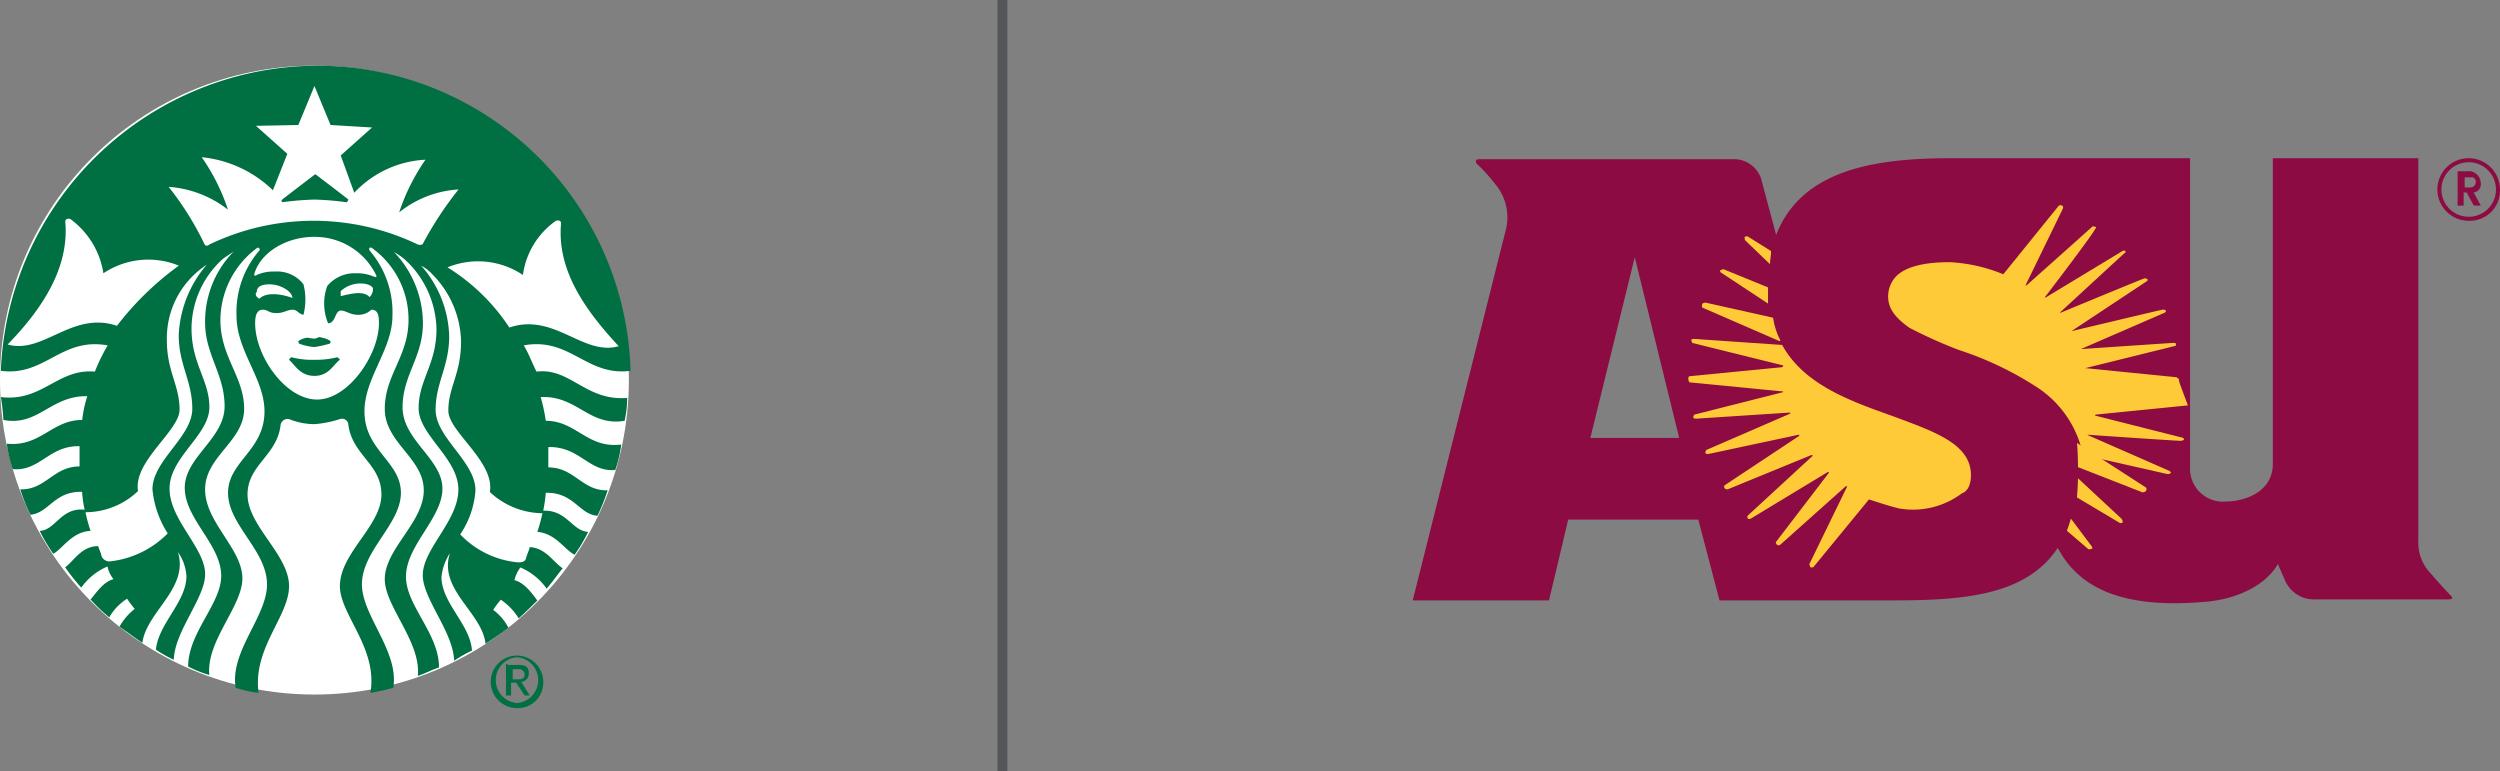<svg xmlns="http://www.w3.org/2000/svg" width="210.037" height="64.784" viewBox="0 0 210.037 64.784">
  <rect x="0" y="0" width="210.037" height="64.784" fill="#808080" stroke="none"/>
  <g id="starbucks_and_asu.42eb0fe_5" transform="translate(-56.8 -6.3)">
    <g id="Group_22430" data-name="Group 22430" transform="translate(175.483 19.591)">
      <path id="Path_280775" data-name="Path 280775" d="M291.7,59.628s-.594-.594-1.612-1.781a3.764,3.764,0,0,1-1.1-2.8V22.9H276.768V48.686c-.085,2.375-2.545,3.054-3.9,3.054a2.765,2.765,0,0,1-3.054-2.884V22.9h-20.1c-6.531,0-12.554,1.018-14.674,6.446l-1.272-4.75a2.4,2.4,0,0,0-2.375-1.612H210.1c-.254,0-.339.085-.254.339a14.471,14.471,0,0,1,1.612,1.781,4.31,4.31,0,0,1,.848,3.9l-7.8,31.045h11.451l1.612-6.786H228.5l1.781,6.786H245.13c6.192,0,11.027-.594,13.572-4.411,1.866,3.563,5.768,5.174,12.723,4.5,2.375-.254,4.75-1.357,5.768-3.138l.594,1.357a2.638,2.638,0,0,0,2.375,1.612h11.281c.424,0,.509-.085.254-.339M219.429,46.4l3.732-15.183L226.893,46.4Z" transform="translate(-204.5 -22.9)" fill="#8c0b42"/>
      <path id="Path_280776" data-name="Path 280776" d="M237.393,30.685s-.085.085,0,.085v.17l2.121,2.036h0V32.89c0-.339.085-.594.085-1.018h0L237.563,30.6c.085.085-.085,0-.17.085" transform="translate(-209.487 -24.069)" fill="#ffca38"/>
      <path id="Path_280777" data-name="Path 280777" d="M234.993,34.154l3.987,2.629h0V35.512h0v-.085h0L235.248,33.9a.656.656,0,0,0-.254.085c-.085,0,0,.17,0,.17" transform="translate(-209.123 -24.57)" fill="#ffca38"/>
      <path id="Path_280778" data-name="Path 280778" d="M233.193,37.624l6.447,2.8h.085v-.085a6.028,6.028,0,0,1-.594-1.866h0L233.448,37.2a.657.657,0,0,0-.254.085c-.085.254,0,.339,0,.339" transform="translate(-208.849 -25.07)" fill="#ffca38"/>
      <path id="Path_280779" data-name="Path 280779" d="M255.55,52.251c0-2.629-3.054-3.647-6.447-4.92-3.562-1.272-7.549-2.629-9.415-6.022h0l-7.379-.509s-.254,0-.254.085a.855.855,0,0,0,.085.254l7.549,1.866a.083.083,0,0,1,.085.085l-.085.085-7.8.763s-.085,0-.085.254a.854.854,0,0,0,.085.254l7.8.763h.085a.083.083,0,0,1-.085.085l-7.379,1.866a.371.371,0,0,0-.085.254c0,.085.254.085.254.085l7.8-.509h.085v.085l-7.04,3.054a.371.371,0,0,0-.085.254c0,.085.254.085.254.085l7.549-1.612h.085v.085L234.854,53.1s-.085.085,0,.254a.419.419,0,0,0,.254.085l7.04-2.884h.085v.085l-5.429,5s-.085.085,0,.254c.085.085.254,0,.254,0l6.447-3.9h.085c.085,0,0,.085,0,.085l-4.411,5.768s-.085.085.085.254c.085.085.254,0,.254,0l5.513-4.92h.085c.085,0,0,.085,0,.085l-3.138,6.446a.657.657,0,0,0,.085.254c.085.085.254,0,.254,0l4.665-5.683s1.781.594,2.545.763a6.833,6.833,0,0,0,5.259-1.272c.509-.17.763-.763.763-1.527" transform="translate(-208.644 -25.617)" fill="#ffca38"/>
      <path id="Path_280780" data-name="Path 280780" d="M271.421,60.975,269.639,58.6c-.085.339-.339,1.018-.339,1.018l1.781,1.527s.085.085.254,0c.17,0,.085-.17.085-.17" transform="translate(-214.335 -28.319)" fill="#ffca38"/>
      <path id="Path_280781" data-name="Path 280781" d="M274.032,57.993,270.385,54.6c0,.594-.085,1.612-.085,1.612l3.563,2.121s.085.085.254,0c.085-.17-.085-.339-.085-.339" transform="translate(-214.487 -27.711)" fill="#ffca38"/>
      <path id="Path_280782" data-name="Path 280782" d="M276.068,54.832,270.3,51.1c.085.763.085,2.036.085,2.036l5.429,2.121a.656.656,0,0,0,.254-.085c.17-.254,0-.339,0-.339" transform="translate(-214.487 -27.18)" fill="#ffca38"/>
      <path id="Path_280783" data-name="Path 280783" d="M276.029,42.183a.083.083,0,0,0-.085-.085.083.083,0,0,1-.085-.085l-7.634-.763h-.085l7.549-1.866a.083.083,0,0,0,.085-.085v-.085c0-.085-.085-.085-.254-.085s-7.634.509-7.634.509H267.8l7.04-3.054.085-.085v-.085c0-.085-.254-.085-.254-.085-.085,0-7.549,1.781-7.549,1.781h-.085l6.277-4.156.085-.085v-.085a.419.419,0,0,0-.254-.085c-.085,0-7.04,2.884-7.04,2.884h-.085l5.429-5a.083.083,0,0,0,.085-.085V31.41c-.085-.085-.254,0-.254,0l-6.446,3.9h-.085s4.156-5.429,4.241-5.768l.085-.085a.083.083,0,0,0-.085-.085s-.254-.085-.254,0c-.085.085-5.513,4.92-5.513,4.92h-.085l3.138-6.446s.085-.254-.085-.254c-.085-.085-.254,0-.254,0l-4.665,5.768a13.521,13.521,0,0,0-4.5-1.018c-2.036,0-3.563.339-4.411,1.1a2.441,2.441,0,0,0-.763,1.781c0,1.018.594,1.781,1.781,2.629a39.705,39.705,0,0,0,4.156,1.866,27.746,27.746,0,0,1,6.446,3.054,8.882,8.882,0,0,1,3.987,5.768l7.125,1.612a.656.656,0,0,0,.254-.085v-.085l-.085-.085-6.955-3.054h.085s7.38.509,7.8.509a.656.656,0,0,0,.254-.085v-.085l-.085-.085-7.38-1.866h0a.083.083,0,0,1,.085-.085h0l7.634-.763h.085c-.763-2.036-.763-2.036-.763-2.205" transform="translate(-211.649 -23.607)" fill="#ffca38"/>
      <path id="Path_280784" data-name="Path 280784" d="M308.629,27.82a2.29,2.29,0,1,1,2.29-2.29,2.281,2.281,0,0,1-2.29,2.29m0-4.92a2.629,2.629,0,0,0,0,5.259,2.54,2.54,0,0,0,2.63-2.629A2.642,2.642,0,0,0,308.629,22.9ZM307.612,24h.848a1.025,1.025,0,0,1,.848.254,1.06,1.06,0,0,1,.339.763.688.688,0,0,1-.594.763l.594,1.1h-.594l-.594-1.1h-.254v1.1H307.7V24Zm.679.509v.848h.424a.464.464,0,0,0,.509-.509.371.371,0,0,0-.254-.339h-.679Z" transform="translate(-219.906 -22.9)" fill="#8c0b42"/>
    </g>
    <line id="Line_1848" data-name="Line 1848" y1="64.784" transform="translate(141.018 6.3)" fill="none" stroke="#55565a" stroke-width="0.826"/>
    <g id="Group_22436" data-name="Group 22436" transform="translate(56.8 11.818)">
      <g id="Group_22434" data-name="Group 22434">
        <g id="Group_22431" data-name="Group 22431" transform="translate(1.709 20.08)">
          <path id="Path_280785" data-name="Path 280785" d="M62.689,53.672,62.262,50.9h0l-.214,2.848-.641.071L60.268,51.18h0l.5,2.777-.854.071L59.2,50.041l1.139-.214,1.068,2.563h0l.214-2.777L62.9,49.4l.712,3.987Z" transform="translate(-59.2 -41.496)" fill="none"/>
          <path id="Path_280786" data-name="Path 280786" d="M67.936,52.887l-.285-.712-.926.214V53.1l-.926.214.285-4.2,1.139-.214,1.709,3.916ZM66.8,49.826h0l-.071,1.78.712-.071Z" transform="translate(-61.1 -41.352)" fill="none"/>
          <path id="Path_280787" data-name="Path 280787" d="M71.449,49.1c-.214-.071-.427-.214-.5-.071a.327.327,0,0,0-.285.5c0,.214.214.285.641.427a1.192,1.192,0,0,1,1.068,1.068,1.323,1.323,0,0,1-1.068,1.567,1.9,1.9,0,0,1-1.282-.214l.285-.712a2.09,2.09,0,0,0,.712.214c.214,0,.285-.214.285-.5,0-.214-.214-.285-.641-.427-.5-.071-.854-.285-1.068-1.068a1.316,1.316,0,0,1,1.068-1.5,1.279,1.279,0,0,1,1.068.214Z" transform="translate(-62.192 -41.197)" fill="none"/>
          <path id="Path_280788" data-name="Path 280788" d="M74.538,48.326l.5,3.275-.854.071-.5-3.275-.712.142-.071-.712,2.35-.427.071.712Z" transform="translate(-63.145 -40.92)" fill="none"/>
          <path id="Path_280789" data-name="Path 280789" d="M77.312,51.272,76.6,47.285,78.523,47l.071.854-1.068.214.071.712.926-.214.071.712-.926.214.071.854,1.139-.214.071.854Z" transform="translate(-64.21 -40.805)" fill="none"/>
          <path id="Path_280790" data-name="Path 280790" d="M82.521,50.254l-.854-1.5h-.285l.285,1.567-.854.071L80.1,46.409l1.282-.214a1.285,1.285,0,0,1,1.5.926c.071.641-.071.926-.427,1.139l1.068,1.709Zm-1.068-3.133h-.285l.214,1.068h.285c.214,0,.427-.214.427-.641C82.023,47.121,81.667,46.979,81.453,47.121Z" transform="translate(-65.218 -40.57)" fill="none"/>
          <path id="Path_280791" data-name="Path 280791" d="M86.812,49.5,86.1,45.514l.926-.214.5,3.133,1.068-.214.071.854Z" transform="translate(-66.946 -40.316)" fill="none"/>
          <path id="Path_280792" data-name="Path 280792" d="M91.5,48.728c-.926.214-1.709-.641-1.923-1.923s.214-2.207,1.139-2.421,1.709.5,1.923,1.78C92.854,47.66,92.426,48.586,91.5,48.728Zm-.641-3.275c-.427.071-.5.641-.427,1.353s.427,1.139.854,1.139c.427-.071.5-.641.427-1.353C91.572,45.88,91.287,45.31,90.86,45.453Z" transform="translate(-67.932 -40.041)" fill="none"/>
          <path id="Path_280793" data-name="Path 280793" d="M96.472,47.891c-1.068.214-1.78-.5-1.994-1.78s.214-2.207,1.139-2.421a1.173,1.173,0,0,1,1.139.285l-.427.712c-.214-.214-.285-.214-.641-.214-.5.071-.641.712-.5,1.353s.427,1.282.926,1.139c.071,0,.214-.071.285-.071l-.071-.712-.285.071-.071-.854,1.282-.214.427,2.136A2.071,2.071,0,0,1,96.472,47.891Z" transform="translate(-69.343 -39.845)" fill="none"/>
          <path id="Path_280794" data-name="Path 280794" d="M100.8,47.028c-.926.214-1.709-.641-1.923-1.923s.214-2.207,1.139-2.421,1.709.5,1.923,1.78C102.154,45.96,101.726,46.957,100.8,47.028Zm-.5-3.347c-.427.071-.5.641-.427,1.353s.427,1.139.854,1.139c.427-.071.5-.641.427-1.353C100.872,44.109,100.587,43.682,100.3,43.682Z" transform="translate(-70.61 -39.552)" fill="none"/>
          <path id="Path_280795" data-name="Path 280795" d="M107.009,45.844l-.926.214.641-3.489-1.353.214-.071-.854,2.35-.427.071.641Z" transform="translate(-72.474 -39.221)" fill="none"/>
          <path id="Path_280796" data-name="Path 280796" d="M110.4,45.628h-.5L110.185,41h.5Z" transform="translate(-73.799 -39.077)" fill="none"/>
          <path id="Path_280797" data-name="Path 280797" d="M113.7,43l-.641,1.068,1.282-.214.071.712L112,45l-.071-.854.926-1.567a2.712,2.712,0,0,0,.214-.712c0-.214-.214-.427-.427-.285-.214,0-.285.214-.285.641l-.854.071a1.316,1.316,0,0,1,1.068-1.5c.712-.071,1.282.214,1.353.926A.9.9,0,0,1,113.7,43Z" transform="translate(-74.257 -39.016)" fill="none"/>
          <path id="Path_280798" data-name="Path 280798" d="M117.774,44.162c-1.068.214-1.567-.926-1.709-1.923-.214-.926-.071-2.136.926-2.35,1.068-.214,1.567.926,1.709,1.923C118.914,42.738,118.842,43.948,117.774,44.162Zm-.641-3.418c-.285.071-.285.854-.214,1.353s.285,1.282.641,1.282c.285-.071.285-.854.214-1.353C117.632,41.385,117.561,40.673,117.133,40.744Z" transform="translate(-75.55 -38.75)" fill="none"/>
          <path id="Path_280799" data-name="Path 280799" d="M121.7,43.372l-.5-2.991-.5.5-.5-.641.926-1.068.854-.071.712,3.987Z" transform="translate(-76.765 -38.53)" fill="none"/>
          <path id="Path_280800" data-name="Path 280800" d="M127.021,41.575l.071.854-.854.071-.071-.854-1.5.214-.071-.712.712-2.635,1.068-.214.427,2.421.427-.071.071.712Zm-1.282-2.207h0l-.427,1.709.712-.071Z" transform="translate(-78.032 -38.3)" fill="none"/>
        </g>
        <g id="Group_22433" data-name="Group 22433">
          <g id="Group_22432" data-name="Group 22432">
            <circle id="Ellipse_9125" data-name="Ellipse 9125" cx="26.417" cy="26.417" r="26.417" transform="translate(0 0)" fill="#fff"/>
            <path id="Path_280801" data-name="Path 280801" d="M85.881,21.564a24.538,24.538,0,0,0-2.635-.214,24.538,24.538,0,0,0-2.635.214c-.071,0-.214-.071-.071-.214.071-.071,2.777-2.136,2.777-2.136s2.635,1.994,2.777,2.136C86.094,21.422,85.952,21.635,85.881,21.564ZM81.323,34.595s-.071,0-.214.214c.5.427.926,1.353,2.136,1.353s1.567-.926,2.136-1.353c0-.071-.214-.214-.214-.214a7.339,7.339,0,0,1-1.923.214A6.706,6.706,0,0,1,81.323,34.595Zm1.923-1.567c-.285,0-.427-.071-.641-.071a1.653,1.653,0,0,0-.712.285c0,.071,0,.071.071.214a4.922,4.922,0,0,0,1.282.285,10.615,10.615,0,0,0,1.282-.285c.071-.071.071-.071.071-.214a1.653,1.653,0,0,0-.712-.285C83.531,32.814,83.531,33.028,83.246,33.028Zm26.275,4.984a8.838,8.838,0,0,1-.214,1.923c-2.991.5-3.987-2.136-7.049-1.994a16.4,16.4,0,0,1,.427,1.994c2.563,0,3.489,2.35,6.337,1.994a10.385,10.385,0,0,1-.5,2.136c-2.207.214-2.991-1.994-5.625-1.923v1.709c2.207,0,2.848,1.994,4.984,1.923a16.675,16.675,0,0,1-.854,2.136c-1.5-.071-1.994-1.994-4.344-1.923a12.578,12.578,0,0,1-.214,1.5c1.994-.071,2.421,1.709,3.774,1.78a13.6,13.6,0,0,1-1.139,1.923c-.854-.427-1.567-1.78-3.133-1.923A12.806,12.806,0,0,0,102.4,47.7a6.543,6.543,0,0,1-4.415-1.78c.427-2.563-3.489-5.056-3.489-6.836,0-1.994,1.068-3.062,1.068-5.839a8.252,8.252,0,0,0-2.421-5.625,3.193,3.193,0,0,0-.926-.712,9.3,9.3,0,0,1,2.35,5.91c0,2.563-1.139,3.916-1.139,6.195,0,2.35,3.347,4.344,3.347,6.765a7.5,7.5,0,0,1-1.282,3.7,7.682,7.682,0,0,0,4.842,2.35c.427,0,.641-.071.712-.427.071-.285.214-.5.285-.854,1.353.071,1.994,1.282,2.777,1.78-.427.5-.854,1.139-1.353,1.709a5.182,5.182,0,0,0-2.207-1.78,2.939,2.939,0,0,0-.5,1.068c.854.214,1.5,1.139,1.923,1.709-.5.5-1.068,1.068-1.567,1.5a5.132,5.132,0,0,0-1.5-1.567,8.893,8.893,0,0,0-.641.854,4.451,4.451,0,0,1,1.282,1.5c-.641.5-1.282.926-1.923,1.353-.285-2.635-3.987-4.557-2.991-7.619a4.451,4.451,0,0,0-.712,1.994c0,2.207,2.421,3.987,2.563,6.195a10.193,10.193,0,0,0-1.5.854c-.071-2.421-2.635-5.2-2.635-7.192,0-2.207,2.991-4.557,2.991-7.192S92,41.146,92,38.867c0-2.35,1.5-3.7,1.5-6.622a8.143,8.143,0,0,0-2.635-5.839,5.2,5.2,0,0,0-.926-.641,8.7,8.7,0,0,1,2.421,5.981c0,2.848-1.709,4.344-1.709,7.049,0,2.777,3.347,4.344,3.347,6.836s-3.062,4.771-3.062,7.405c0,2.421,2.777,4.771,2.777,7.619-.641.214-1.139.5-1.78.712.285-2.848-2.777-5.839-2.777-8.117,0-2.563,3.275-4.771,3.275-7.477s-3.275-3.987-3.275-6.836,1.994-4.415,1.994-7.477a7.385,7.385,0,0,0-2.991-5.981l-.071-.071q-.32-.107-.214.214A7.925,7.925,0,0,1,89.8,31.106c0,2.848-2.35,5.2-2.35,8.046,0,3.275,3.062,4.2,3.062,6.836s-3.275,4.842-3.275,7.69c0,2.635,3.133,5.625,2.635,8.687a18.609,18.609,0,0,1-1.923.427c.641-3.774-2.563-6.551-2.563-8.972,0-2.777,3.489-5.056,3.489-7.69,0-2.563-2.421-3.275-2.777-5.839a.533.533,0,0,0-.712-.5,9.221,9.221,0,0,1-2.136.427,5.762,5.762,0,0,1-2.136-.427.6.6,0,0,0-.712.5c-.285,2.563-2.777,3.347-2.777,5.839,0,2.635,3.489,5.056,3.489,7.69,0,2.563-3.062,5.2-2.563,8.972a9.325,9.325,0,0,1-1.923-.427c-.5-3.062,2.635-5.981,2.635-8.687,0-2.848-3.275-4.984-3.275-7.69,0-2.635,3.062-3.56,3.062-6.836,0-2.777-2.35-5.056-2.35-8.046a7.925,7.925,0,0,1,1.923-5.483c.071-.071,0-.285-.214-.214l-.071.071a7.588,7.588,0,0,0-2.991,5.981c0,3.133,1.994,4.771,1.994,7.477S74.06,42.926,74.06,45.7s3.133,4.984,3.133,7.477c0,2.35-3.062,5.269-2.777,8.117a10.3,10.3,0,0,1-1.78-.712c0-2.848,2.777-5.269,2.777-7.619,0-2.635-3.062-4.771-3.062-7.405,0-2.563,3.347-4.13,3.347-6.836s-1.638-4.344-1.638-7.049a8.4,8.4,0,0,1,2.421-5.981c-.285.214-.641.427-.926.641a7.9,7.9,0,0,0-2.635,5.839c0,2.991,1.5,4.344,1.5,6.622,0,2.35-3.347,4.2-3.347,6.836s2.991,4.984,2.991,7.192c0,1.994-2.563,4.771-2.635,7.192a10.194,10.194,0,0,1-1.5-.854c.214-2.207,2.563-3.987,2.563-6.195a3.9,3.9,0,0,0-.712-1.994c.926,3.062-2.635,4.984-2.991,7.619-.641-.427-1.282-.926-1.923-1.353a4.961,4.961,0,0,1,1.282-1.5,8.894,8.894,0,0,1-.641-.854,4.487,4.487,0,0,0-1.5,1.567,15.178,15.178,0,0,1-1.567-1.5c.427-.5,1.068-1.5,1.923-1.709a2.477,2.477,0,0,1-.5-1.068,5.182,5.182,0,0,0-2.207,1.78,17.9,17.9,0,0,1-1.353-1.709c.712-.5,1.353-1.78,2.777-1.78.071.285.214.5.285.854a.715.715,0,0,0,.712.427,8.018,8.018,0,0,0,4.842-2.35,8.331,8.331,0,0,1-1.282-3.7c0-2.421,3.347-4.415,3.347-6.764s-1.139-3.7-1.139-6.195a9.709,9.709,0,0,1,2.35-5.91,7.358,7.358,0,0,0-3.347,6.337c0,2.635,1.068,3.774,1.068,5.839,0,1.78-3.916,4.344-3.489,6.836a6.418,6.418,0,0,1-4.415,1.78,12.8,12.8,0,0,0,.427,1.567c-1.567.071-2.35,1.5-3.133,1.923a13.6,13.6,0,0,1-1.139-1.923c1.353-.071,1.78-1.994,3.774-1.78a9.448,9.448,0,0,1-.214-1.5c-2.35-.071-2.777,1.78-4.344,1.923a14.831,14.831,0,0,1-.854-2.136c2.136.071,2.777-1.923,4.984-1.923V42.071C60.959,42,60.175,44.207,57.9,43.994a10.384,10.384,0,0,1-.5-2.136c2.848.285,3.774-1.994,6.337-1.994a9.978,9.978,0,0,1,.427-1.994c-3.062-.071-4.13,2.563-7.049,1.994a17.638,17.638,0,0,0-.214-1.923c3.489.427,4.771-2.421,7.9-2.136A15.653,15.653,0,0,1,65.872,33.6c-3.916-.712-5.269,2.635-8.972,2.136A26.723,26.723,0,0,1,83.531,10.1a26.359,26.359,0,0,1,26.275,25.634c-3.7.5-5.056-2.848-8.972-2.136.427.712.712,1.5,1.068,2.207C104.75,35.449,106.032,38.3,109.521,38.012ZM71.853,26.9a6.776,6.776,0,0,0-6.337.641,6.961,6.961,0,0,0-2.777-4.557c-.214-.071-.427,0-.427.214.356,3.916-1.994,7.405-4.842,10.325,2.991.854,5.412-2.848,9.185-1.567A25,25,0,0,1,71.853,26.9Zm11.393-2.421c-2.421,0-4.557,1.353-5.056,3.133,0,.071,0,.214.214.071a3.3,3.3,0,0,1,1.5-.285,2.791,2.791,0,0,1,2.421,1.068,5.2,5.2,0,0,1,0,2.563c-.427-.071-.5-.427-.926-.427s-.712.285-1.353.285-.712-.285-1.139-.285c-.5,0-.641.5-.641,1.139,0,2.777,2.563,6.408,5.2,6.408s5.2-3.774,5.2-6.408c0-.641-.071-1.139-.641-1.139a1.544,1.544,0,0,1-1.139.427c-.641,0-1-.356-1.424-.356-.5,0-.427,1.068-1.068,1.068a4.318,4.318,0,0,1-.071-3.133,3,3,0,0,1,2.421-1.068,3.5,3.5,0,0,1,1.5.285c.214.071.214,0,.214-.071A5.722,5.722,0,0,0,83.246,24.483ZM87.162,28.4a2.426,2.426,0,0,0-1.709.641v.427c1.068-.285,1.994-.427,2.421.071a.87.87,0,0,0,.285-.641C88.23,28.685,87.8,28.4,87.162,28.4Zm-8.545,1.282c.5-.5,1.567-.5,2.777-.071,0-.5-.926-1.139-1.923-1.139q-1.068,0-1.068.641C78.262,29.254,78.262,29.468,78.618,29.681ZM95.351,20.5a8.781,8.781,0,0,0-4.984,1.923A17.09,17.09,0,0,1,92.574,18a8.781,8.781,0,0,0-5.981,2.777l-1.139-3.133,2.635-2.35L84.6,15.084l-1.353-3.275-1.353,3.275-3.56.071,2.635,2.35-1.21,3.062a10.01,10.01,0,0,0-5.981-2.777A17.091,17.091,0,0,1,75.983,22.2,9.1,9.1,0,0,0,71,20.282a25.535,25.535,0,0,1,2.991,4.771c.071.214.285.214.427.071a20.234,20.234,0,0,1,17.516,0c.214.071.427,0,.427-.071A29.465,29.465,0,0,1,95.351,20.5ZM99.623,32.1c3.774-1.282,6.195,2.421,9.185,1.567-2.848-3.062-5.2-6.408-4.842-10.325,0-.214-.214-.285-.427-.214a6.636,6.636,0,0,0-2.777,4.557,6.758,6.758,0,0,0-6.337-.641A16.764,16.764,0,0,1,99.623,32.1Z" transform="translate(-56.829 -10.1)" fill="#007042"/>
          </g>
        </g>
      </g>
      <g id="Group_22435" data-name="Group 22435" transform="translate(41.228 49.559)">
        <path id="Path_280802" data-name="Path 280802" d="M116.907,79.7a2.218,2.218,0,0,1,2.207,2.207,2.132,2.132,0,0,1-2.207,2.207,2.207,2.207,0,1,1,0-4.415Zm0,3.987a1.928,1.928,0,0,0,0-3.845,1.928,1.928,0,0,0,0,3.845Zm-.783-3.2h.926c.641,0,.854.214.854.712a.7.7,0,0,1-.641.712l.712,1.139h-.427l-.712-1.068h-.427v1.068h-.427V80.412h.142Zm.356,1.21h.427c.285,0,.641,0,.641-.427a.471.471,0,0,0-.5-.427h-.5v.854Z" transform="translate(-114.7 -79.7)" fill="#007042"/>
      </g>
    </g>
  </g>
</svg>
